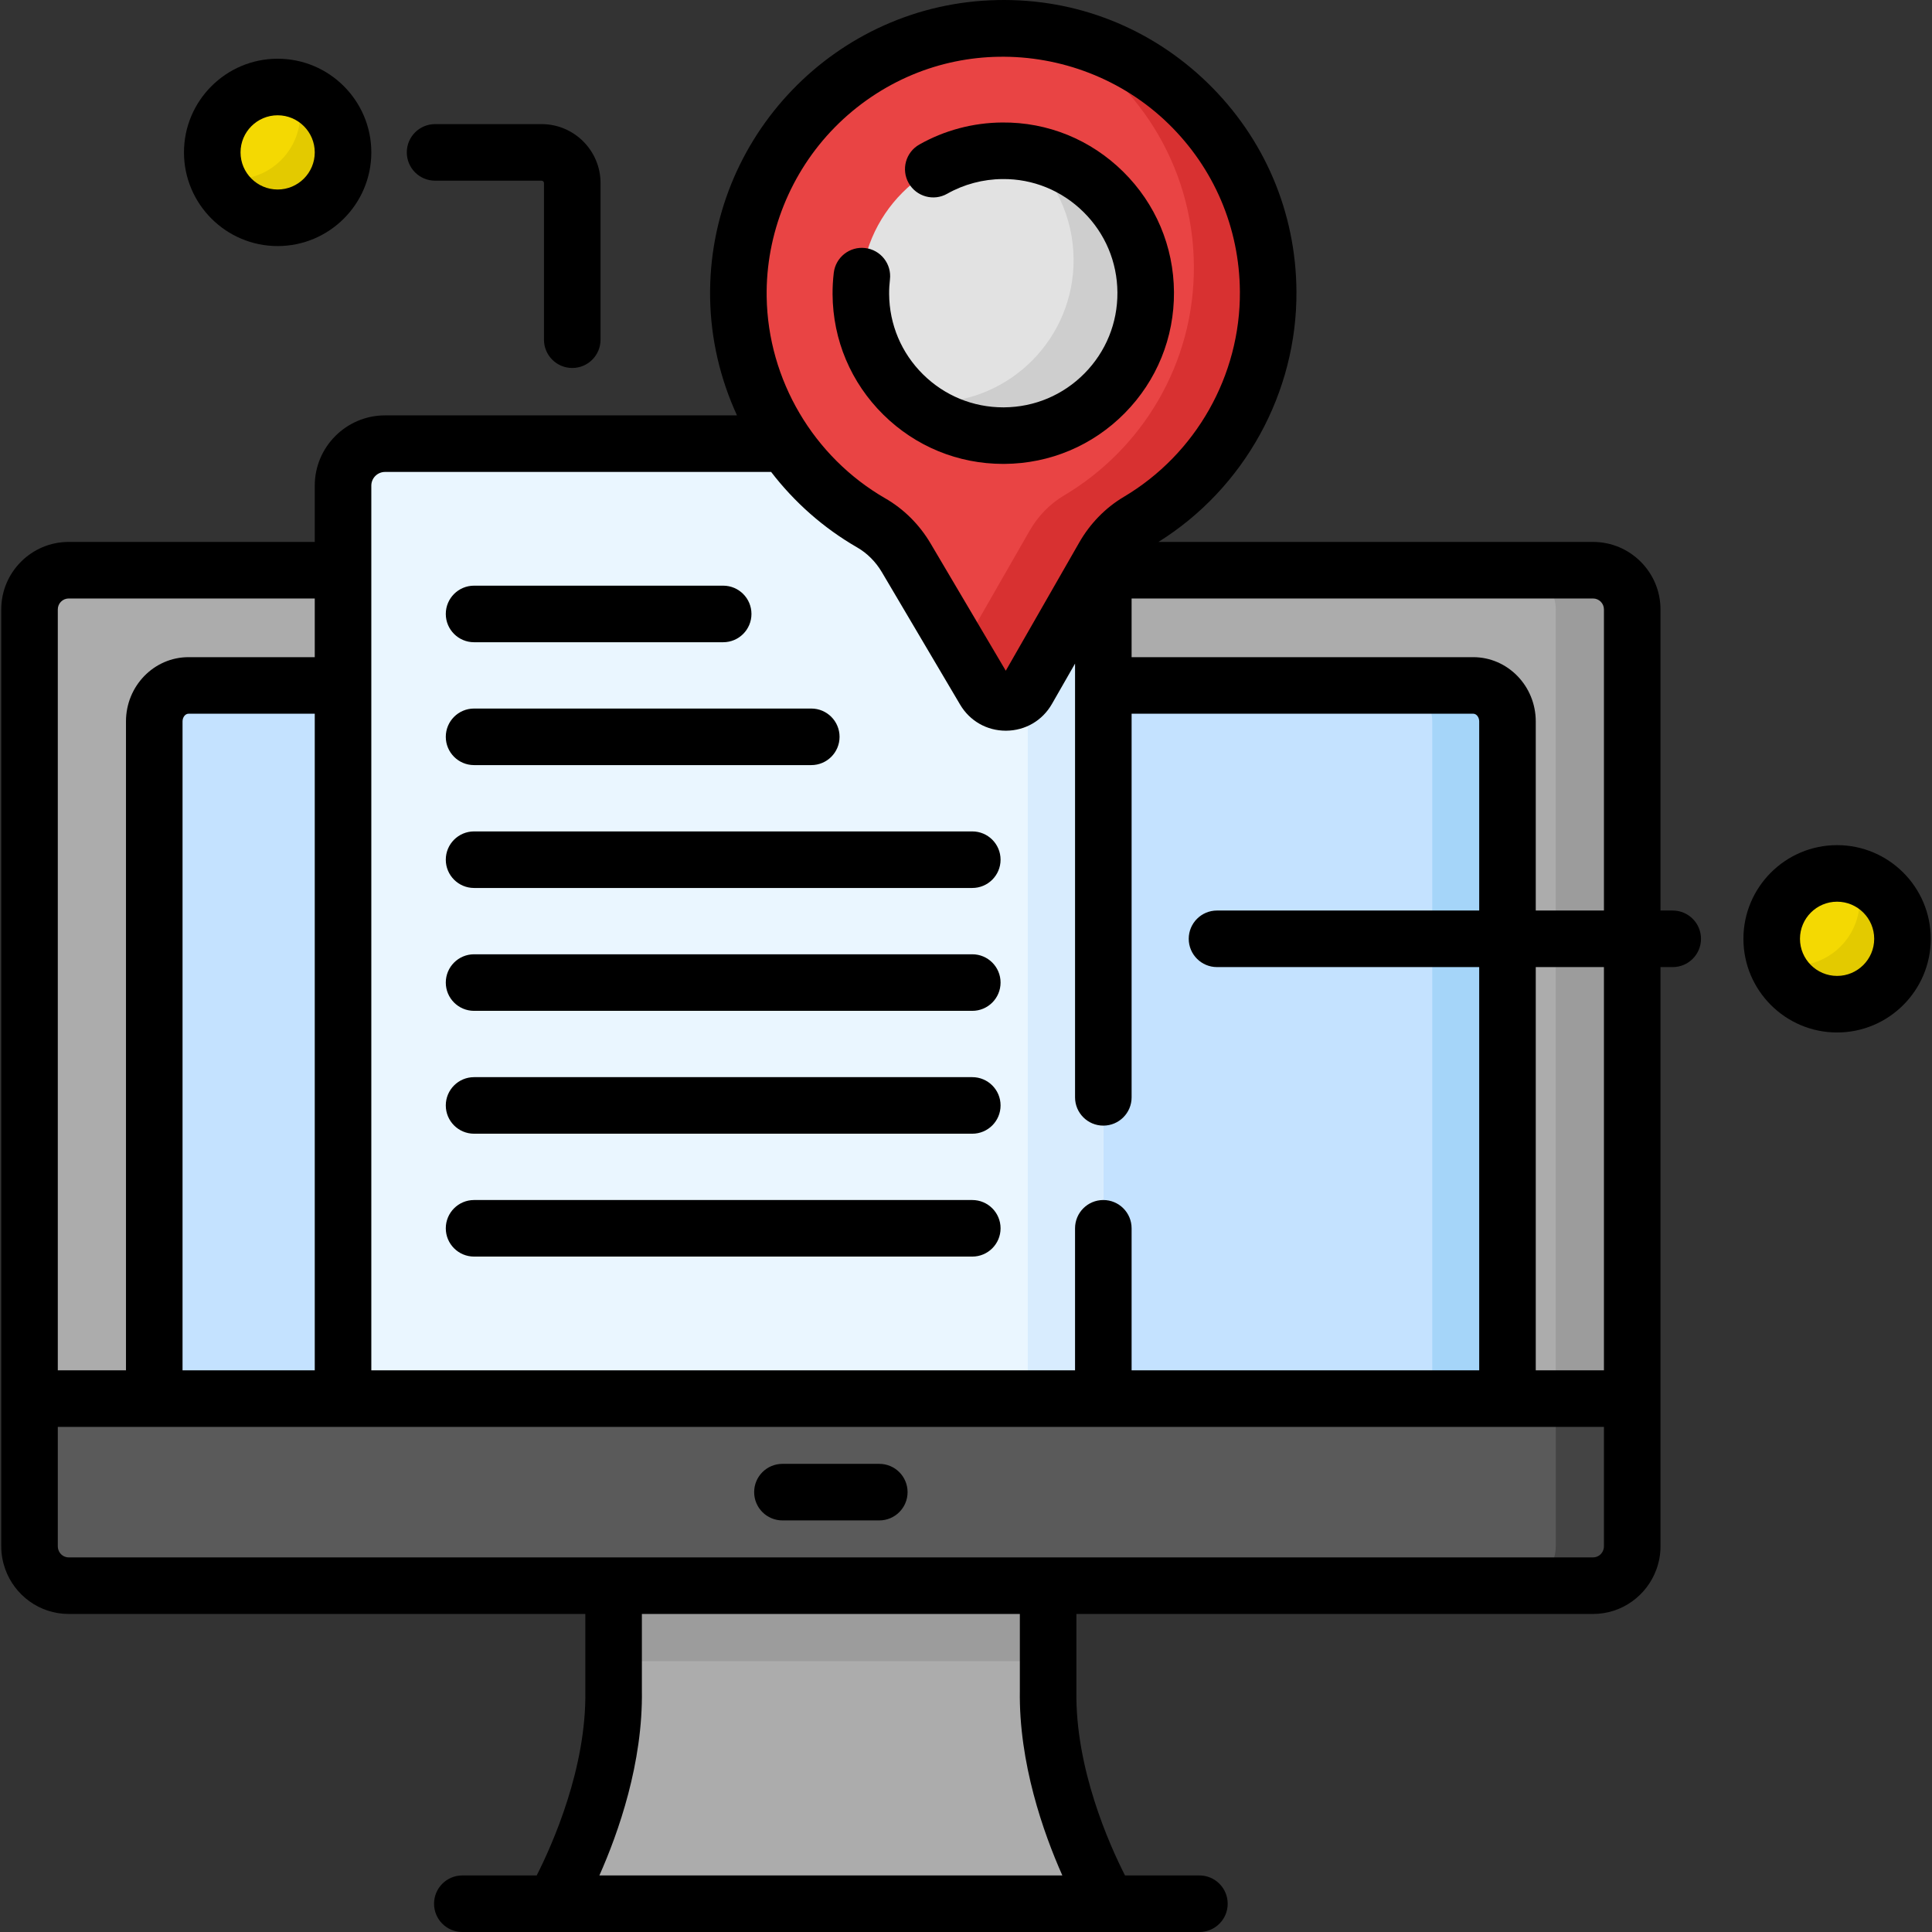 <svg id="4th-grade-curriculum/산학프로젝트" enable-background="new 0 0 512.389 512.389" height="512" viewBox="0 0 512.389 512.389" width="512" xmlns="http://www.w3.org/2000/svg"><rect x="0" y="0" width="512.389" height="512.389" fill="#333333" stroke="none"/><g><g><g><g><path d="m277.977 448.336v-27.794h-115.243v27.794c.478 28.829-15.912 56.553-15.912 56.553h147.067s-16.39-27.724-15.912-56.553z" fill="#acacac"/></g><g><path d="m162.733 420.538h115.246v20.032h-115.246z" fill="#9c9c9c"/></g><g><path d="m422.49 420.541h-404.268c-5.739 0-10.391-4.652-10.391-10.391v-248.534c0-5.739 4.652-10.391 10.391-10.391h404.268c5.739 0 10.391 4.652 10.391 10.391v248.534c0 5.739-4.652 10.391-10.391 10.391z" fill="#acacac"/></g><g><path d="m432.882 161.618v248.535c0 5.737-4.65 10.387-10.396 10.387h-20.262c5.737 0 10.387-4.65 10.387-10.387v-248.535c0-5.737-4.65-10.396-10.387-10.396h20.262c5.746 0 10.396 4.658 10.396 10.396z" fill="#9c9c9c"/></g><g><path d="m432.882 370.924v39.229c0 5.737-4.65 10.387-10.396 10.387h-404.26c-5.746 0-10.396-4.65-10.396-10.387v-39.229z" fill="#5a5a5a"/></g><g><path d="m432.88 370.928v39.223c0 5.739-4.647 10.387-10.397 10.387h-20.263c5.739 0 10.387-4.647 10.387-10.387v-39.223z" fill="#444"/></g><g><path d="m40.911 370.924v-179.6c0-5.267 4.067-9.537 9.083-9.537h340.722c5.017 0 9.083 4.27 9.083 9.537v179.6z" fill="#c4e2ff"/></g><g><path d="m399.801 191.324v179.6h-19.947v-179.6c0-5.266-4.068-9.54-9.086-9.54h19.947c5.019 0 9.086 4.273 9.086 9.54z" fill="#a5d5f9"/></g></g><g><g><path d="m292.614 370.924h-201.637v-242.122c0-6.151 4.987-11.138 11.138-11.138h179.361c6.151 0 11.138 4.987 11.138 11.138z" fill="#eaf6ff"/></g><g><path d="m292.614 128.799v242.129h-20.032v-242.129c0-6.15-4.988-11.138-11.138-11.138h20.032c6.15 0 11.138 4.988 11.138 11.138z" fill="#d8ecfe"/></g><g><path d="m336.334 77.294c-.26-39.135-32.468-70.584-71.725-69.775-38.477.792-69.391 32.893-68.78 71.373.407 25.605 14.494 47.843 35.235 59.789 3.845 2.215 7.017 5.431 9.274 9.251l20.751 35.126c2.567 4.345 8.868 4.303 11.377-.076l20.282-35.398c2.202-3.843 5.32-7.102 9.129-9.362 20.77-12.324 34.629-35.036 34.457-60.928z" fill="#e94444"/></g><g><path d="m336.334 77.296c.17 25.892-13.692 48.598-34.455 60.928-3.806 2.254-6.931 5.519-9.135 9.355l-20.283 35.407c-2.504 4.377-8.804 4.417-11.368.07l-6.23-10.537 18.189-31.741c2.204-3.846 5.319-7.101 9.125-9.365 20.773-12.32 34.636-35.026 34.455-60.928-.18-26.873-15.415-50.12-37.66-61.789 32.463 6.02 57.132 34.375 57.362 68.6z" fill="#d83131"/></g><g><circle cx="266.078" cy="77.761" fill="#e2e2e2" r="37.773"/></g><g><path d="m303.852 77.506c.14 20.864-16.667 37.891-37.52 38.021-9.525.06-18.249-3.405-24.93-9.185 1.893.28 3.836.421 5.809.411 20.854-.14 37.661-17.158 37.52-38.021-.08-11.338-5.138-21.474-13.091-28.335 18.12 2.664 32.082 18.229 32.212 37.109z" fill="#cecece"/></g></g><g><g><circle cx="73.635" cy="40.416" fill="#f4d902" r="17.342"/></g><g><circle cx="487.217" cy="248.983" fill="#f4d902" r="17.342"/></g><g><path d="m90.98 40.417c0 9.575-7.772 17.338-17.348 17.338-7.292 0-13.532-4.497-16.096-10.877 1.512.431 3.105.661 4.748.661 9.575 0 17.338-7.762 17.338-17.348 0-2.284-.441-4.457-1.242-6.45 7.272 2.062 12.6 8.743 12.6 16.676z" fill="#e3ca00"/></g><g><path d="m504.555 248.982c0 9.575-7.762 17.338-17.338 17.338-7.292 0-13.532-4.497-16.096-10.878 1.512.431 3.105.661 4.748.661 9.575 0 17.338-7.762 17.338-17.338 0-2.284-.441-4.467-1.242-6.46 7.271 2.063 12.59 8.744 12.59 16.677z" fill="#e3ca00"/></g></g></g><g><path d="m115.387 47.917h28.246c.351 0 .636.285.636.635v41.541c0 4.143 3.357 7.5 7.5 7.5s7.5-3.357 7.5-7.5v-41.542c0-8.621-7.014-15.635-15.636-15.635h-28.246c-4.143 0-7.5 3.357-7.5 7.5s3.357 7.501 7.5 7.501z"/><path d="m73.635 65.258c13.698 0 24.842-11.144 24.842-24.842s-11.144-24.842-24.842-24.842-24.842 11.144-24.842 24.843 11.144 24.841 24.842 24.841zm0-34.684c5.427 0 9.842 4.415 9.842 9.843 0 5.427-4.415 9.842-9.842 9.842s-9.842-4.415-9.842-9.842c0-5.428 4.415-9.843 9.842-9.843z"/><path d="m125.729 170.327h66.066c4.143 0 7.5-3.357 7.5-7.5s-3.357-7.5-7.5-7.5h-66.066c-4.143 0-7.5 3.357-7.5 7.5s3.357 7.5 7.5 7.5z"/><path d="m125.729 202.914h89.432c4.143 0 7.5-3.357 7.5-7.5s-3.357-7.5-7.5-7.5h-89.432c-4.143 0-7.5 3.357-7.5 7.5s3.357 7.5 7.5 7.5z"/><path d="m257.862 220.501h-132.133c-4.143 0-7.5 3.357-7.5 7.5s3.357 7.5 7.5 7.5h132.133c4.143 0 7.5-3.357 7.5-7.5s-3.358-7.5-7.5-7.5z"/><path d="m257.862 253.087h-132.133c-4.143 0-7.5 3.357-7.5 7.5s3.357 7.5 7.5 7.5h132.133c4.143 0 7.5-3.357 7.5-7.5s-3.358-7.5-7.5-7.5z"/><path d="m257.862 285.674h-132.133c-4.143 0-7.5 3.357-7.5 7.5s3.357 7.5 7.5 7.5h132.133c4.143 0 7.5-3.357 7.5-7.5s-3.358-7.5-7.5-7.5z"/><path d="m257.862 318.261h-132.133c-4.143 0-7.5 3.357-7.5 7.5s3.357 7.5 7.5 7.5h132.133c4.143 0 7.5-3.357 7.5-7.5s-3.358-7.5-7.5-7.5z"/><path d="m266.068 123.033c.104 0 .208 0 .312-.001 12.093-.08 23.43-4.865 31.924-13.473 8.493-8.607 13.127-20.008 13.047-32.1-.08-12.093-4.865-23.43-13.473-31.924-8.607-8.493-19.994-13.166-32.1-13.047-7.697.051-15.291 2.07-21.957 5.841-3.606 2.039-4.876 6.614-2.837 10.22 2.038 3.606 6.616 4.877 10.22 2.837 4.449-2.516 9.523-3.863 14.674-3.897 8.069-.086 15.708 3.045 21.464 8.724 5.756 5.68 8.955 13.261 9.009 21.347s-3.044 15.709-8.724 21.464c-5.68 5.756-13.261 8.955-21.347 9.009-.07.001-.14.001-.209.001-8.008 0-15.549-3.094-21.255-8.725-5.756-5.68-8.955-13.261-9.009-21.352-.01-1.277.063-2.567.215-3.834.492-4.113-2.443-7.846-6.556-8.339-4.108-.493-7.847 2.443-8.339 6.556-.226 1.893-.334 3.819-.32 5.722.08 12.093 4.865 23.431 13.473 31.924 8.534 8.421 19.811 13.047 31.788 13.047z"/><path d="m487.217 224.14c-13.698 0-24.842 11.145-24.842 24.843s11.144 24.842 24.842 24.842 24.842-11.144 24.842-24.842-11.144-24.843-24.842-24.843zm0 34.685c-5.427 0-9.842-4.415-9.842-9.842 0-5.428 4.415-9.843 9.842-9.843s9.842 4.415 9.842 9.843c0 5.427-4.415 9.842-9.842 9.842z"/><path d="m207.511 403.232h25.689c4.143 0 7.5-3.357 7.5-7.5s-3.357-7.5-7.5-7.5h-25.689c-4.143 0-7.5 3.357-7.5 7.5s3.357 7.5 7.5 7.5z"/><path d="m443.623 241.483h-3.242v-79.867c0-9.865-8.026-17.892-17.892-17.892h-115.247c22.791-14.254 36.771-39.555 36.592-66.48-.14-20.975-8.495-40.583-23.529-55.212-15.03-14.627-34.85-22.483-55.85-22.012-42.653.878-76.803 36.313-76.125 78.989.173 10.895 2.678 21.49 7.128 31.154h-93.344c-10.276 0-18.638 8.36-18.638 18.638v14.923h-65.254c-9.865 0-17.892 8.026-17.892 17.892v248.534.002c0 2.102.384 4.112 1.053 5.988 2.471 6.924 9.076 11.902 16.838 11.902h137.013v20.294c0 .041 0 .083.001.124.34 20.47-8.778 40.813-12.898 48.93h-19.723c-4.143 0-7.5 3.357-7.5 7.5s3.357 7.5 7.5 7.5h24.208 147.066 24.209c4.143 0 7.5-3.357 7.5-7.5s-3.357-7.5-7.5-7.5h-19.732c-4.124-8.097-13.231-28.372-12.89-48.93.001-.041.001-.083.001-.124v-20.294h137.014c7.702 0 14.264-4.902 16.78-11.742.707-1.921 1.112-3.985 1.112-6.148v-.002-153.667h3.242c4.143 0 7.5-3.357 7.5-7.5s-3.358-7.5-7.501-7.5zm-222.214-207.73c5.865-5.957 12.91-10.737 20.627-13.956 7.312-3.05 15.03-4.602 22.729-4.741 16.5-.299 32.916 5.889 45.079 17.726 12.134 11.808 18.878 27.633 18.99 44.562.147 22.219-11.648 43.074-30.784 54.428-4.843 2.874-8.927 7.052-11.81 12.084l-19.497 34.028-19.948-33.767c-2.947-4.99-7.093-9.117-11.987-11.936-19.067-10.983-31.13-31.449-31.479-53.41-.267-16.73 6.347-33.102 18.08-45.018zm-122.932 95.048c0-2.006 1.632-3.638 3.638-3.638h102.399c6.144 8.002 13.85 14.855 22.809 20.016 2.656 1.53 4.925 3.801 6.559 6.566l20.751 35.126c2.563 4.339 7.088 6.92 12.119 6.92.033 0 .065 0 .098-.001 5.071-.033 9.604-2.681 12.126-7.081l6.139-10.714v115.033c0 4.143 3.357 7.5 7.5 7.5s7.5-3.357 7.5-7.5v-101.741h90.604c.858 0 1.583.933 1.583 2.036v50.16h-69.537c-4.143 0-7.5 3.357-7.5 7.5s3.357 7.5 7.5 7.5h69.535v106.94h-92.187v-37.662c0-4.143-3.357-7.5-7.5-7.5s-7.5 3.357-7.5 7.5v37.662h-186.636zm-83.147 32.815c0-1.595 1.297-2.892 2.892-2.892h65.255v15.563h-33.483c-9.144 0-16.583 7.643-16.583 17.036v172.101h-18.081zm68.147 27.671v174.137h-35.066v-172.101c0-1.104.725-2.036 1.583-2.036zm75.486 308.102c5.05-11.354 11.576-29.852 11.271-49.114v-20.233h100.242v20.234c-.305 19.262 6.223 37.759 11.271 49.113zm266.418-87.239c0 .323-.065.629-.164.919-.387 1.141-1.458 1.97-2.732 1.97h-404.259c-1.273 0-2.345-.829-2.732-1.97-.098-.291-.164-.596-.164-.919v-31.727h410.051zm0-46.727h-18.081v-106.94h18.081zm0-121.94h-18.081v-50.16c0-9.394-7.439-17.036-16.583-17.036h-90.604v-15.563h122.377c1.595 0 2.892 1.297 2.892 2.892v79.867z"/></g></g></svg>
